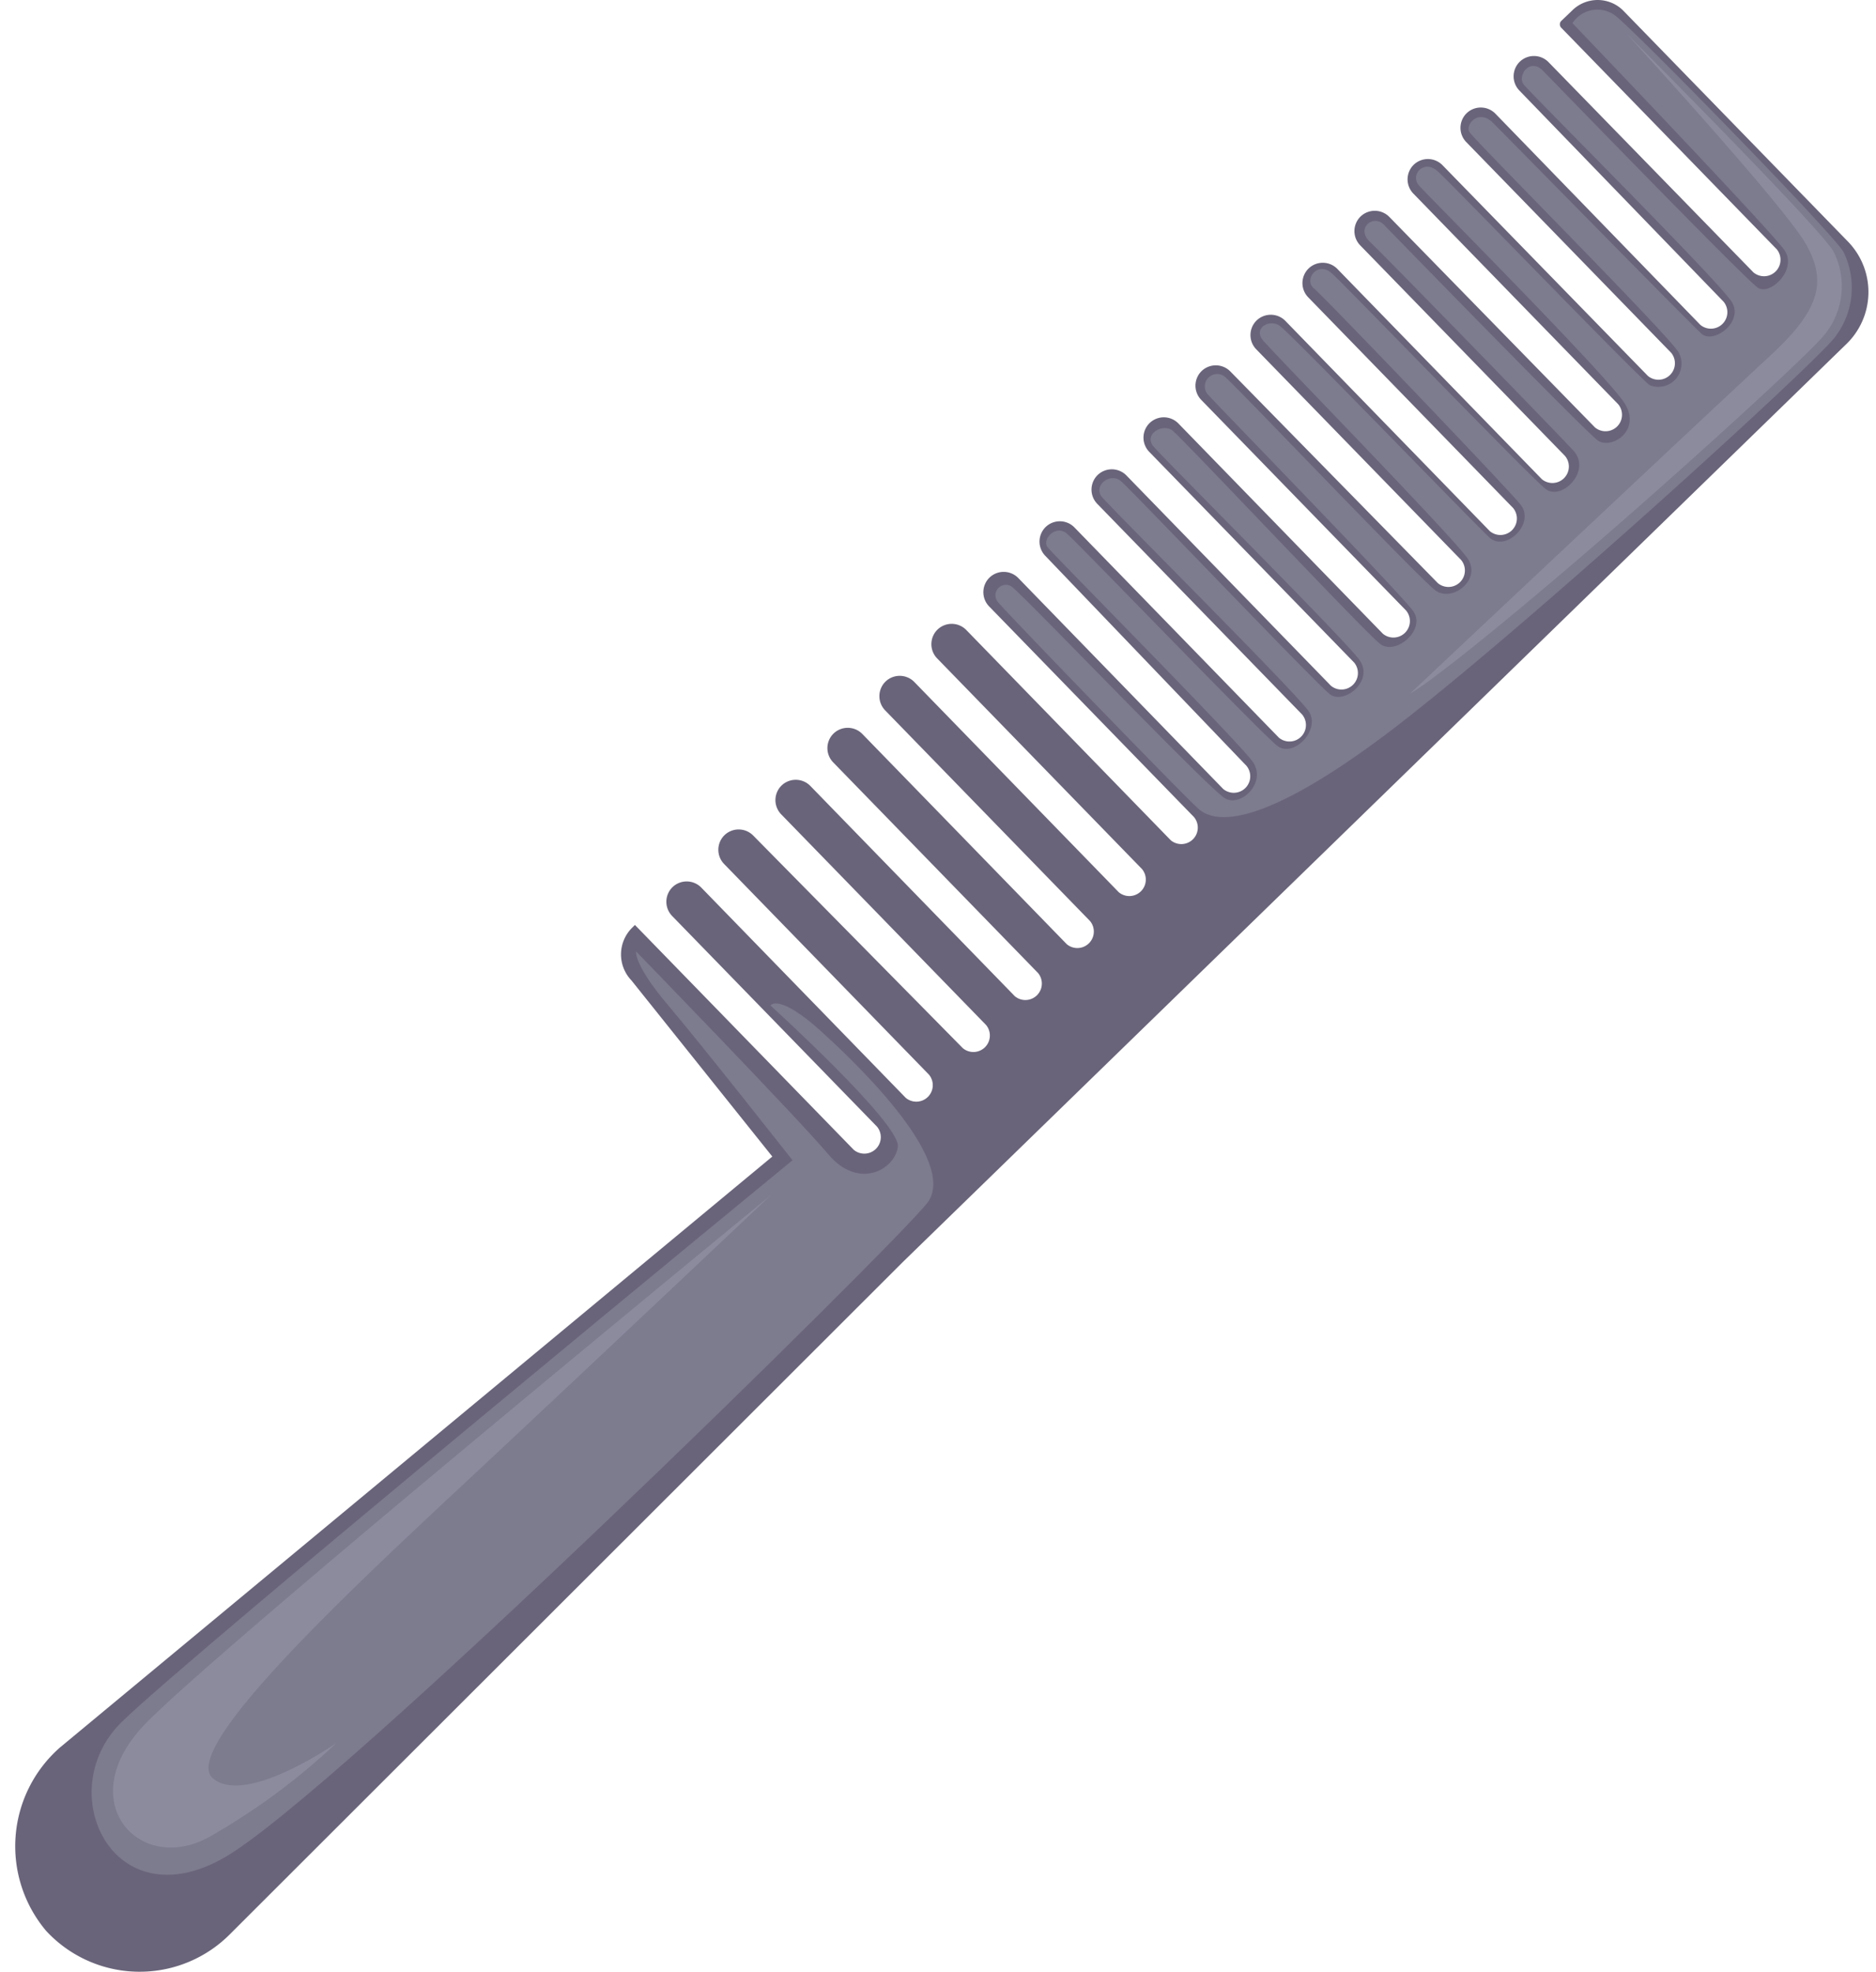 <svg xmlns="http://www.w3.org/2000/svg" viewBox="-0.65 0.001 80.84 84.988"><title>Depositphotos_124950874_05</title><g data-name="Layer 2"><g data-name="Layer 1"><path d="M38.28 54.36L78.9 14.84a3.12 3.12 0 0 0 .1-4.41L69.3.46a1.56 1.56 0 0 0-2.21 0l-.46.44a.21.21 0 0 0 0 .3l9.28 9.54a.71.71 0 0 1-1 1l-8.84-9.07a.88.88 0 0 0-1.24 0 .88.88 0 0 0 0 1.24L73.62 13a.71.71 0 0 1-1 1l-8.84-9.11a.88.88 0 0 0-1.24 0 .88.88 0 0 0 0 1.24l8.82 9.07a.71.71 0 0 1-1 1L61.5 7.11a.88.88 0 0 0-1.24 0 .88.88 0 0 0 0 1.24l8.82 9.07a.71.71 0 0 1-1 1l-8.87-9.08a.88.88 0 0 0-1.24 0 .88.88 0 0 0 0 1.24l8.82 9.07a.71.71 0 0 1-1 1l-8.82-9.07a.88.88 0 0 0-1.24 0 .88.88 0 0 0 0 1.24l8.82 9.07a.71.71 0 0 1-1 1l-8.82-9.07a.88.88 0 0 0-1.24 0 .88.88 0 0 0 0 1.24l8.82 9.07a.71.71 0 0 1-1 1L52.36 16a.88.88 0 0 0-1.24 0 .88.88 0 0 0 0 1.24l8.82 9.07a.71.71 0 0 1-1 1l-8.82-9.07a.88.88 0 0 0-1.24 0 .88.88 0 0 0 0 1.24l8.82 9.07a.71.71 0 0 1-1 1l-8.82-9.07a.88.88 0 0 0-1.24 0 .88.88 0 0 0 0 1.24l8.82 9.07a.71.71 0 0 1-1 1l-8.82-9.07a.88.88 0 0 0-1.24 0 .88.88 0 0 0 0 1.24L53.06 33a.71.71 0 0 1-1 1l-8.84-9.1a.88.88 0 0 0-1.24 0 .88.88 0 0 0 0 1.24l8.82 9.07a.71.71 0 0 1-1 1l-8.82-9.07a.88.88 0 0 0-1.24 0 .88.88 0 0 0 0 1.24l8.82 9.07a.71.71 0 0 1-1 1l-8.82-9.07a.88.88 0 0 0-1.24 0 .88.88 0 0 0 0 1.24l8.82 9.07a.71.71 0 0 1-1 1l-8.82-9.07a.88.88 0 0 0-1.24 0 .88.88 0 0 0 0 1.24l8.82 9.07a.71.71 0 0 1-1 1l-8.82-9.07a.88.88 0 0 0-1.24 0 .88.88 0 0 0 0 1.24l8.82 9.07a.71.71 0 0 1-1 1L31.8 36a.88.88 0 0 0-1.24 0 .88.88 0 0 0 0 1.24l8.82 9.07a.71.71 0 0 1-1 1l-8.82-9.07a.88.88 0 0 0-1.24 0 .88.88 0 0 0 0 1.24l8.82 9.07a.71.71 0 0 1-1 1l-9.43-9.69-.1.1a1.62 1.62 0 0 0-.05 2.29l6.07 7.59L1.94 75.3a5.66 5.66 0 0 0-.6 7.91 5.49 5.49 0 0 0 7.95.11z" fill="#6a647a"/><path d="M67.11 1A1.28 1.28 0 0 1 69 .71c1.08.89 9.14 9.14 9.78 10.13a3.49 3.49 0 0 1-.36 3.69c-.8 1.1-14 13.12-19.42 17.17s-7.31 3.77-8 3.16-8.38-8.56-8.66-8.93a.45.45 0 0 1 .59-.66c.45.29 8.53 8.76 9.22 9.14s1.79-.7 1.19-1.57-8.6-8.93-8.85-9.26.35-1 .84-.58 8.36 8.6 9.06 9.14 1.88-.69 1.36-1.48-8.57-8.8-8.93-9.26.36-1.07.84-.66 8.4 8.72 9 9.18 1.92-.57 1.27-1.48-8.49-8.72-8.89-9.22.4-1 .84-.66 8.24 8.64 8.93 9.18 2-.61 1.44-1.4S51.84 17.5 51.4 17a.53.53 0 1 1 .8-.7c.61.54 8.28 8.6 9 9.14s2-.45 1.4-1.36-8.44-8.93-8.84-9.43.27-.91.72-.62 8.37 8.51 9.06 9.14 2-.61 1.32-1.44-8.44-8.93-8.89-9.3.15-1.2.76-.66 8.53 8.76 9.22 9.3 2-.78 1.2-1.65-8.15-8.42-8.77-9 .15-1.2.6-.74 8.65 8.89 9.22 9.3 1.91-.41 1.15-1.61S60.9 8.45 60.5 8s.19-1.16.8-.62 8.53 8.76 9.14 9.22a1 1 0 0 0 1.23-1.44c-.68-1-8.81-9.14-9-9.47s.4-1 1-.41 8.49 8.64 9 9.1 1.83-.49 1.31-1.36S65.27 4 65 3.63s.27-1.16.84-.58 8.73 9 9.26 9.35 1.71-.78 1.15-1.61S67.11 1 67.11 1z" fill="#7d7b8e"/><path d="M26.76 41s-.12.55 1.38 2.32S33.5 50 33.5 50 7.64 71.23 4.6 74.2s-.42 8.6 4.4 5.86 28.83-26.34 30.3-28.21-3.54-6.48-4.57-7.41c-1.84-1.66-2.18-1.11-2.18-1.11s5.62 5.1 5.49 6.09-1.7 1.87-3 .32S26.76 41 26.76 41z" fill="#7d7b8e"/><path d="M32.58 51.49l-.47.39C28.74 54.65 8.49 71.29 5.59 74.31c-3.16 3.29-.26 6.51 2.76 4.86a28.61 28.61 0 0 0 5.5-4.06s-3.92 2.74-5.33 1.52S14.09 68.84 19.28 64s13.3-12.51 13.3-12.51z" fill="#8c8b9e"/><path d="M69.42 1.43s8.3 8.31 8.94 9.41a3.31 3.31 0 0 1-.58 3.8c-1 1.1-6.93 6.53-11.88 10.7s-5.79 4.55-5.79 4.55 13.36-12.57 15.5-14.54 2.5-3.19 1.55-4.85-7.74-9.07-7.74-9.07z" fill="#8c8b9e"/></g></g></svg>